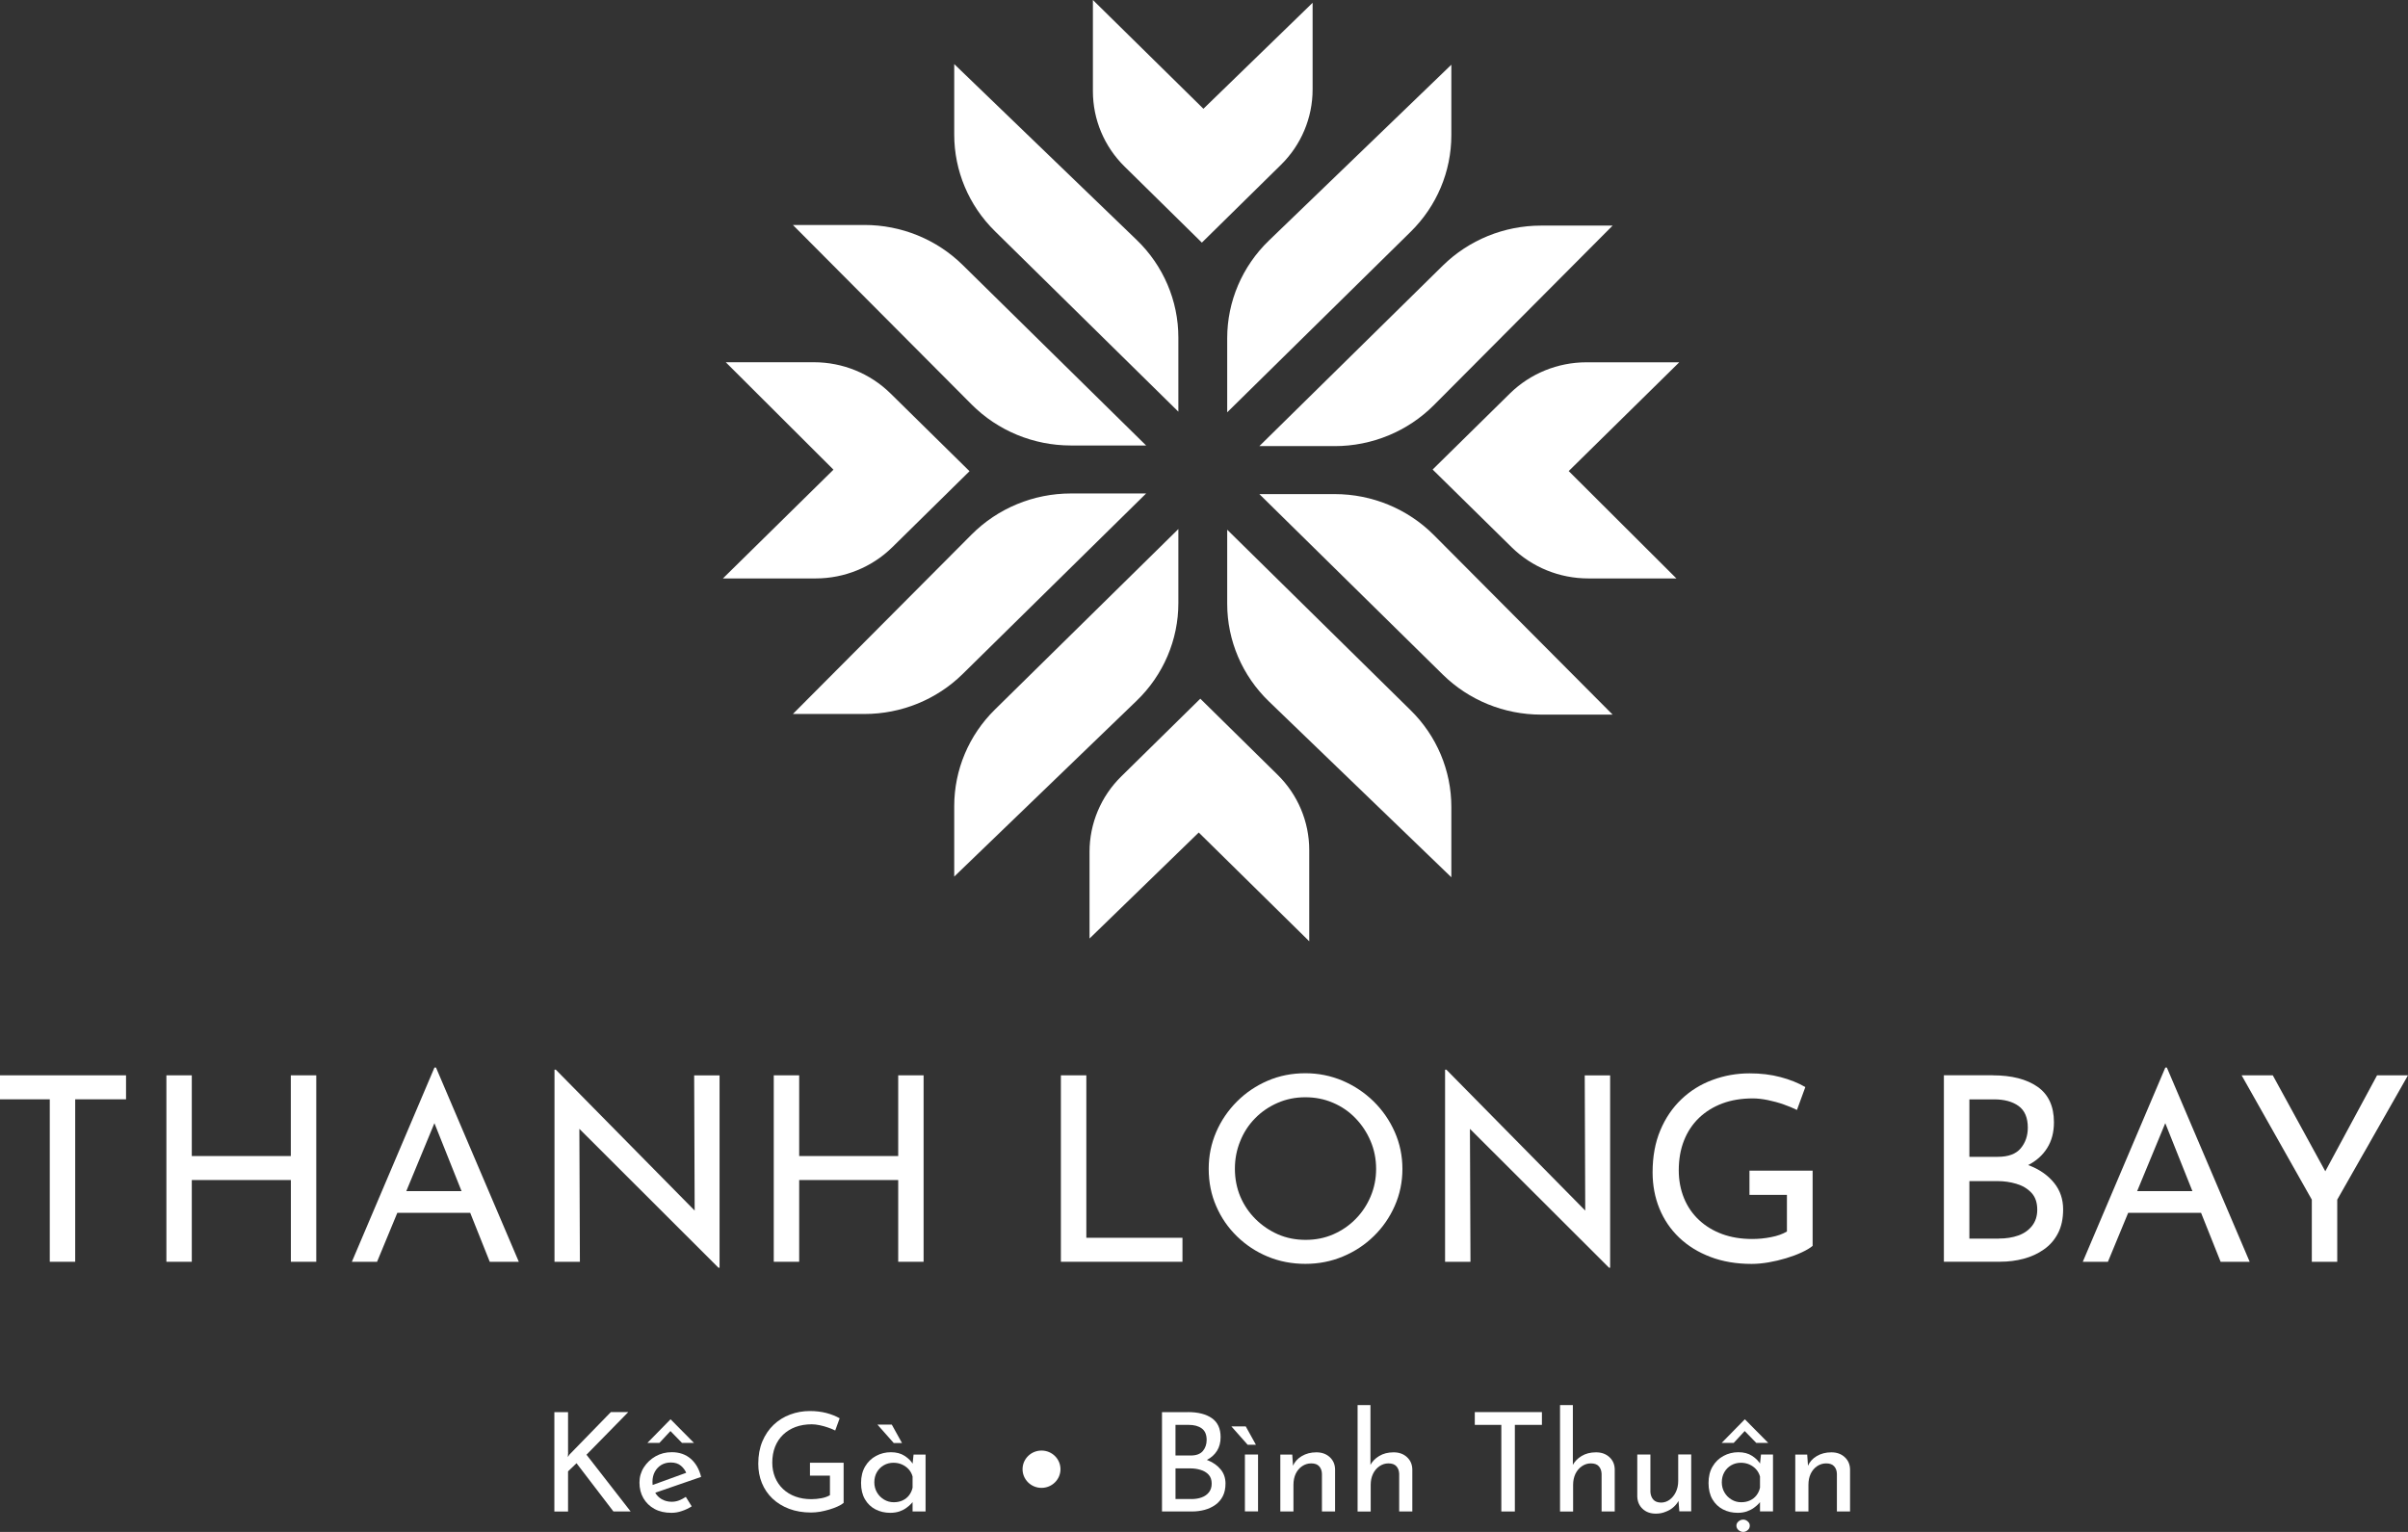 <svg width="88" height="56" viewBox="0 0 88 56" fill="none" xmlns="http://www.w3.org/2000/svg">
<rect x="0" y="0" width="88" height="56" fill="#333333" stroke="none"/>
<path d="M47.969 0.102V3.273C47.969 4.306 47.553 5.298 46.81 6.027L43.922 8.869L41.099 6.09C40.356 5.361 39.94 4.37 39.94 3.336V0L43.979 3.976L47.969 0.102Z" fill="white"/>
<path d="M26.523 13.242H29.745C30.795 13.242 31.802 13.652 32.544 14.383L35.431 17.225L32.609 20.004C31.866 20.734 30.859 21.145 29.809 21.145H26.419L30.459 17.169L26.523 13.242Z" fill="white"/>
<path d="M39.817 34.308V31.137C39.817 30.104 40.233 29.113 40.976 28.383L43.865 25.541L46.687 28.32C47.43 29.049 47.846 30.041 47.846 31.074V34.409L43.808 30.433L39.817 34.308Z" fill="white"/>
<path d="M61.264 21.145H58.042C56.992 21.145 55.985 20.735 55.242 20.004L52.355 17.164L55.178 14.385C55.921 13.655 56.928 13.244 57.977 13.244H61.368L57.328 17.22L61.264 21.145Z" fill="white"/>
<path d="M53.039 32.069V29.494C53.039 28.169 52.505 26.9 51.551 25.963L44.848 19.364V22.073C44.848 23.416 45.398 24.701 46.372 25.641L53.039 32.069Z" fill="white"/>
<path d="M58.933 26.123H56.316C54.97 26.123 53.679 25.597 52.727 24.66L46.023 18.062H48.776C50.14 18.062 51.447 18.602 52.402 19.561L58.933 26.123Z" fill="white"/>
<path d="M58.933 8.247H56.316C54.97 8.247 53.679 8.773 52.727 9.709L46.023 16.308H48.776C50.14 16.308 51.447 15.768 52.402 14.809L58.933 8.247Z" fill="white"/>
<path d="M53.039 2.366V4.943C53.039 6.268 52.505 7.537 51.551 8.474L44.848 15.072V12.362C44.848 11.019 45.398 9.734 46.372 8.794L53.039 2.366Z" fill="white"/>
<path d="M34.872 32.044V29.469C34.872 28.144 35.406 26.875 36.359 25.938L43.063 19.34V22.048C43.063 23.391 42.513 24.678 41.538 25.617L34.872 32.044Z" fill="white"/>
<path d="M28.976 26.1H31.593C32.939 26.1 34.23 25.575 35.181 24.638L41.885 18.039H39.134C37.77 18.039 36.463 18.581 35.508 19.539L28.976 26.1Z" fill="white"/>
<path d="M28.976 8.224H31.593C32.939 8.224 34.23 8.75 35.181 9.687L41.885 16.285H39.134C37.77 16.285 36.463 15.745 35.508 14.786L28.976 8.224Z" fill="white"/>
<path d="M34.872 2.343V4.92C34.872 6.245 35.406 7.514 36.359 8.451L43.063 15.049V12.337C43.063 10.994 42.513 9.708 41.538 8.769L34.872 2.343Z" fill="white"/>
<path d="M0 39.309H4.606V40.186H2.748V46.125H1.819V40.186H0V39.309Z" fill="white"/>
<path d="M11.558 39.309V46.125H10.63V43.137H7.009V46.125H6.081V39.309H7.009V42.26H10.628V39.309H11.558Z" fill="white"/>
<path d="M12.859 46.125L15.877 39.026H15.934L18.96 46.125H17.898L15.637 40.46L16.298 40.037L13.779 46.127H12.859V46.125ZM14.63 43.543H17.207L17.514 44.336H14.363L14.63 43.543Z" fill="white"/>
<path d="M26.257 46.343L20.905 40.998L21.172 41.065L21.192 46.127H20.264V39.103H20.312L25.598 44.468L25.387 44.42L25.368 39.311H26.296V46.343H26.257Z" fill="white"/>
<path d="M33.753 39.309V46.125H32.825V43.137H29.206V46.125H28.277V39.309H29.206V42.26H32.825V39.309H33.753Z" fill="white"/>
<path d="M38.771 39.309H39.7V45.248H43.213V46.125H38.77V39.309H38.771Z" fill="white"/>
<path d="M44.172 42.722C44.172 42.251 44.263 41.805 44.445 41.383C44.627 40.961 44.881 40.59 45.206 40.265C45.531 39.94 45.905 39.689 46.33 39.506C46.755 39.323 47.212 39.233 47.705 39.233C48.184 39.233 48.637 39.325 49.065 39.506C49.492 39.689 49.871 39.942 50.201 40.265C50.529 40.589 50.786 40.961 50.972 41.383C51.158 41.805 51.251 42.253 51.251 42.731C51.251 43.209 51.158 43.657 50.972 44.079C50.786 44.501 50.531 44.87 50.206 45.187C49.881 45.505 49.505 45.753 49.076 45.932C48.648 46.111 48.192 46.201 47.707 46.201C47.216 46.201 46.757 46.113 46.332 45.937C45.907 45.761 45.532 45.514 45.207 45.197C44.882 44.881 44.627 44.512 44.447 44.093C44.263 43.677 44.172 43.218 44.172 42.722ZM45.129 42.722C45.129 43.086 45.195 43.425 45.325 43.737C45.456 44.048 45.641 44.322 45.88 44.561C46.12 44.8 46.395 44.986 46.703 45.122C47.012 45.257 47.35 45.324 47.714 45.324C48.078 45.324 48.414 45.257 48.724 45.122C49.033 44.986 49.305 44.802 49.538 44.565C49.772 44.327 49.955 44.055 50.088 43.74C50.222 43.425 50.29 43.09 50.29 42.731C50.29 42.367 50.222 42.028 50.088 41.714C49.955 41.399 49.771 41.121 49.538 40.879C49.305 40.636 49.032 40.448 48.715 40.313C48.4 40.177 48.062 40.111 47.705 40.111C47.341 40.111 47.002 40.179 46.686 40.318C46.37 40.457 46.095 40.645 45.863 40.884C45.629 41.123 45.448 41.401 45.322 41.719C45.193 42.035 45.129 42.371 45.129 42.722Z" fill="white"/>
<path d="M58.803 46.343L53.45 40.998L53.718 41.065L53.738 46.127H52.81V39.103H52.858L58.144 44.468L57.933 44.42L57.914 39.311H58.842V46.343H58.803Z" fill="white"/>
<path d="M66.244 45.542C66.148 45.623 66.014 45.703 65.842 45.782C65.671 45.862 65.48 45.932 65.273 45.995C65.066 46.058 64.853 46.108 64.635 46.146C64.418 46.183 64.211 46.203 64.012 46.203C63.457 46.203 62.956 46.118 62.509 45.948C62.063 45.779 61.681 45.542 61.365 45.241C61.049 44.939 60.808 44.584 60.642 44.176C60.476 43.768 60.394 43.327 60.394 42.856C60.394 42.278 60.488 41.766 60.676 41.32C60.863 40.873 61.12 40.495 61.447 40.184C61.772 39.873 62.15 39.638 62.582 39.478C63.013 39.318 63.464 39.237 63.937 39.237C64.346 39.237 64.723 39.282 65.067 39.374C65.412 39.465 65.716 39.587 65.976 39.738L65.669 40.576C65.535 40.508 65.375 40.439 65.185 40.374C64.998 40.307 64.803 40.255 64.605 40.214C64.407 40.174 64.225 40.153 64.059 40.153C63.643 40.153 63.272 40.214 62.943 40.337C62.614 40.46 62.331 40.636 62.091 40.864C61.852 41.095 61.668 41.371 61.541 41.694C61.413 42.017 61.35 42.381 61.35 42.784C61.35 43.148 61.415 43.487 61.541 43.798C61.668 44.109 61.852 44.376 62.091 44.599C62.331 44.823 62.613 44.993 62.939 45.113C63.264 45.232 63.629 45.292 64.03 45.292C64.26 45.292 64.489 45.271 64.719 45.225C64.95 45.181 65.144 45.113 65.303 45.018V43.678H63.934V42.793H66.242V45.542H66.244Z" fill="white"/>
<path d="M72.821 39.309C73.517 39.309 74.063 39.45 74.463 39.729C74.861 40.008 75.061 40.441 75.061 41.026C75.061 41.39 74.979 41.705 74.813 41.968C74.647 42.232 74.415 42.439 74.119 42.59C73.822 42.742 73.472 42.83 73.071 42.854L72.937 42.373C73.403 42.385 73.821 42.468 74.192 42.617C74.563 42.766 74.856 42.979 75.072 43.248C75.288 43.517 75.397 43.839 75.397 44.209C75.397 44.549 75.335 44.839 75.21 45.081C75.085 45.324 74.913 45.521 74.692 45.675C74.472 45.83 74.226 45.942 73.954 46.014C73.683 46.087 73.397 46.123 73.097 46.123H71.039V39.307H72.821V39.309ZM73.014 42.288C73.397 42.288 73.674 42.184 73.847 41.977C74.02 41.77 74.106 41.518 74.106 41.223C74.106 40.859 73.994 40.594 73.771 40.432C73.547 40.269 73.248 40.188 72.871 40.188H71.971V42.29H73.014V42.288ZM73.051 45.276C73.314 45.276 73.549 45.239 73.76 45.164C73.971 45.088 74.138 44.97 74.263 44.81C74.388 44.651 74.451 44.454 74.451 44.222C74.451 43.958 74.379 43.751 74.235 43.599C74.092 43.448 73.908 43.339 73.685 43.274C73.462 43.207 73.231 43.176 72.996 43.176H71.971V45.278H73.051V45.276Z" fill="white"/>
<path d="M76.115 46.125L79.131 39.026H79.188L82.214 46.125H81.152L78.891 40.46L79.552 40.037L77.033 46.127H76.115V46.125ZM77.888 43.543H80.464L80.771 44.336H77.62L77.888 43.543Z" fill="white"/>
<path d="M84.485 43.854L81.92 39.31H83.059L85.117 43.072L84.83 43.091L86.869 39.31H87.999L85.414 43.854V46.127H84.485V43.854Z" fill="white"/>
<path d="M20.762 53.081L20.752 53.262L20.812 53.172L22.323 51.62H22.96L21.433 53.178L23.046 55.252H22.417L21.069 53.489L20.759 53.786V55.254H20.259V51.622H20.759V53.081H20.762Z" fill="white"/>
<path d="M24.538 55.302C24.297 55.302 24.09 55.255 23.915 55.158C23.742 55.063 23.608 54.931 23.512 54.766C23.417 54.601 23.369 54.409 23.369 54.197C23.369 53.993 23.423 53.806 23.53 53.639C23.637 53.472 23.78 53.337 23.956 53.237C24.133 53.137 24.331 53.086 24.549 53.086C24.828 53.086 25.06 53.167 25.244 53.327C25.428 53.488 25.553 53.708 25.622 53.989L23.876 54.592L23.764 54.316L25.187 53.799L25.09 53.87C25.049 53.759 24.981 53.664 24.887 53.583C24.792 53.502 24.667 53.462 24.514 53.462C24.385 53.462 24.269 53.492 24.169 53.551C24.069 53.611 23.99 53.694 23.931 53.801C23.874 53.907 23.844 54.03 23.844 54.17C23.844 54.311 23.874 54.436 23.933 54.546C23.992 54.657 24.076 54.743 24.183 54.805C24.29 54.866 24.412 54.898 24.547 54.898C24.639 54.898 24.728 54.882 24.815 54.849C24.903 54.815 24.985 54.771 25.063 54.719L25.278 55.065C25.172 55.135 25.055 55.191 24.922 55.235C24.794 55.281 24.665 55.302 24.538 55.302ZM24.922 52.745L24.448 52.258L24.585 52.223L24.099 52.745H23.66L24.503 51.885H24.508L25.36 52.745H24.922Z" fill="white"/>
<path d="M30.83 54.94C30.778 54.984 30.707 55.026 30.616 55.068C30.525 55.111 30.423 55.147 30.312 55.181C30.201 55.214 30.089 55.241 29.973 55.262C29.857 55.281 29.746 55.291 29.641 55.291C29.345 55.291 29.078 55.246 28.839 55.156C28.602 55.066 28.398 54.94 28.229 54.78C28.061 54.62 27.932 54.43 27.843 54.212C27.754 53.994 27.711 53.761 27.711 53.509C27.711 53.202 27.761 52.929 27.861 52.69C27.961 52.453 28.098 52.251 28.271 52.086C28.445 51.92 28.646 51.794 28.877 51.709C29.107 51.623 29.346 51.581 29.598 51.581C29.816 51.581 30.016 51.606 30.2 51.653C30.384 51.702 30.544 51.766 30.685 51.846L30.523 52.293C30.451 52.256 30.366 52.221 30.266 52.186C30.166 52.151 30.062 52.122 29.957 52.1C29.852 52.078 29.755 52.066 29.666 52.066C29.445 52.066 29.246 52.1 29.071 52.165C28.896 52.23 28.745 52.325 28.618 52.446C28.491 52.569 28.393 52.715 28.325 52.887C28.257 53.059 28.223 53.253 28.223 53.467C28.223 53.662 28.257 53.841 28.325 54.007C28.393 54.172 28.491 54.314 28.618 54.434C28.745 54.553 28.896 54.645 29.07 54.708C29.243 54.771 29.437 54.803 29.652 54.803C29.775 54.803 29.896 54.791 30.019 54.768C30.142 54.745 30.246 54.708 30.33 54.657V53.943H29.6V53.471H30.83V54.94Z" fill="white"/>
<path d="M32.534 55.302C32.336 55.302 32.158 55.26 31.995 55.177C31.833 55.093 31.704 54.97 31.61 54.808C31.515 54.645 31.467 54.448 31.467 54.212C31.467 53.978 31.517 53.776 31.615 53.609C31.713 53.442 31.847 53.312 32.013 53.223C32.179 53.133 32.361 53.087 32.559 53.087C32.756 53.087 32.924 53.131 33.061 53.221C33.199 53.311 33.302 53.414 33.37 53.535L33.34 53.611L33.386 53.173H33.825V55.253H33.35V54.71L33.406 54.831C33.388 54.864 33.356 54.907 33.309 54.959C33.261 55.012 33.202 55.065 33.129 55.117C33.056 55.172 32.97 55.216 32.872 55.251C32.772 55.284 32.659 55.302 32.534 55.302ZM32.661 54.915C32.781 54.915 32.888 54.894 32.983 54.85C33.077 54.806 33.157 54.745 33.22 54.664C33.282 54.583 33.327 54.49 33.35 54.383V53.975C33.324 53.875 33.275 53.787 33.208 53.711C33.14 53.636 33.057 53.578 32.963 53.535C32.868 53.493 32.763 53.472 32.652 53.472C32.524 53.472 32.406 53.502 32.3 53.562C32.195 53.622 32.111 53.706 32.047 53.813C31.985 53.92 31.952 54.045 31.952 54.189C31.952 54.323 31.985 54.446 32.049 54.557C32.113 54.667 32.201 54.754 32.309 54.819C32.418 54.884 32.536 54.915 32.661 54.915ZM32.065 52.077H32.59L32.963 52.75H32.661L32.065 52.077Z" fill="white"/>
<path d="M38.062 54.39C38.444 54.39 38.755 54.084 38.755 53.708C38.755 53.331 38.444 53.026 38.062 53.026C37.679 53.026 37.369 53.331 37.369 53.708C37.369 54.084 37.679 54.39 38.062 54.39Z" fill="white"/>
<path d="M43.413 51.62C43.784 51.62 44.075 51.694 44.288 51.843C44.5 51.992 44.607 52.222 44.607 52.534C44.607 52.729 44.563 52.896 44.475 53.036C44.386 53.177 44.263 53.288 44.105 53.368C43.947 53.449 43.761 53.495 43.547 53.509L43.475 53.252C43.724 53.26 43.947 53.303 44.143 53.383C44.341 53.463 44.496 53.576 44.613 53.72C44.729 53.864 44.786 54.035 44.786 54.233C44.786 54.414 44.752 54.569 44.686 54.697C44.62 54.826 44.527 54.931 44.411 55.014C44.293 55.096 44.163 55.156 44.018 55.195C43.873 55.233 43.722 55.253 43.561 55.253H42.465V51.621H43.413V51.62ZM43.515 53.207C43.718 53.207 43.866 53.151 43.959 53.042C44.05 52.931 44.097 52.797 44.097 52.639C44.097 52.446 44.038 52.305 43.918 52.217C43.798 52.129 43.64 52.087 43.438 52.087H42.958V53.207H43.515ZM43.536 54.799C43.675 54.799 43.802 54.78 43.913 54.739C44.025 54.699 44.114 54.636 44.181 54.551C44.247 54.465 44.281 54.362 44.281 54.237C44.281 54.096 44.243 53.986 44.166 53.905C44.09 53.824 43.991 53.766 43.873 53.731C43.754 53.696 43.632 53.678 43.506 53.678H42.959V54.797H43.536V54.799Z" fill="white"/>
<path d="M45 52.142H45.525L45.898 52.815H45.596L45 52.142ZM45.495 53.172H45.975V55.251H45.495V53.172Z" fill="white"/>
<path d="M47.225 53.172L47.26 53.68L47.244 53.599C47.309 53.444 47.417 53.321 47.571 53.23C47.725 53.138 47.903 53.091 48.107 53.091C48.305 53.091 48.467 53.149 48.594 53.265C48.721 53.381 48.787 53.53 48.79 53.715V55.253H48.31V53.877C48.307 53.766 48.274 53.674 48.21 53.602C48.148 53.53 48.05 53.495 47.917 53.495C47.798 53.495 47.689 53.529 47.589 53.595C47.489 53.662 47.41 53.754 47.353 53.871C47.298 53.989 47.269 54.124 47.269 54.279V55.253H46.789V53.173H47.225V53.172Z" fill="white"/>
<path d="M49.613 55.251V51.363H50.083V53.653L50.072 53.567C50.144 53.43 50.252 53.316 50.401 53.226C50.549 53.136 50.724 53.091 50.929 53.091C51.127 53.091 51.29 53.149 51.416 53.265C51.543 53.381 51.609 53.53 51.613 53.715V55.253H51.133V53.877C51.129 53.766 51.097 53.674 51.033 53.602C50.97 53.53 50.872 53.495 50.74 53.495C50.62 53.495 50.511 53.53 50.411 53.599C50.311 53.667 50.233 53.761 50.176 53.878C50.12 53.996 50.092 54.13 50.092 54.281V55.255H49.613V55.251Z" fill="white"/>
<path d="M53.895 51.62H56.349V52.087H55.36V55.253H54.866V52.087H53.896V51.62H53.895Z" fill="white"/>
<path d="M57.011 55.251V51.363H57.48V53.653L57.47 53.567C57.541 53.43 57.65 53.316 57.798 53.226C57.946 53.136 58.121 53.091 58.327 53.091C58.525 53.091 58.687 53.149 58.814 53.265C58.941 53.381 59.007 53.53 59.01 53.715V55.253H58.53V53.877C58.526 53.766 58.494 53.674 58.43 53.602C58.368 53.53 58.269 53.495 58.137 53.495C58.018 53.495 57.909 53.53 57.809 53.599C57.709 53.667 57.63 53.761 57.573 53.878C57.518 53.996 57.489 54.13 57.489 54.281V55.255H57.011V55.251Z" fill="white"/>
<path d="M60.512 55.332C60.314 55.332 60.154 55.274 60.03 55.158C59.905 55.042 59.841 54.892 59.834 54.708V53.17H60.314V54.541C60.321 54.652 60.355 54.743 60.416 54.815C60.477 54.887 60.573 54.926 60.702 54.928C60.818 54.928 60.921 54.892 61.016 54.824C61.109 54.755 61.185 54.662 61.243 54.543C61.3 54.423 61.33 54.29 61.33 54.139V53.168H61.805V55.248H61.371L61.33 54.734L61.36 54.829C61.316 54.922 61.253 55.007 61.171 55.082C61.089 55.158 60.993 55.218 60.878 55.26C60.762 55.311 60.641 55.332 60.512 55.332Z" fill="white"/>
<path d="M63.503 55.302C63.305 55.302 63.127 55.26 62.966 55.177C62.803 55.093 62.677 54.97 62.58 54.808C62.486 54.645 62.438 54.448 62.438 54.212C62.438 53.978 62.487 53.776 62.586 53.609C62.684 53.442 62.818 53.312 62.984 53.223C63.15 53.133 63.332 53.087 63.53 53.087C63.728 53.087 63.894 53.131 64.032 53.221C64.169 53.31 64.273 53.414 64.341 53.535L64.308 53.609L64.355 53.172H64.794V55.251H64.319V54.708L64.376 54.829C64.359 54.862 64.326 54.905 64.28 54.958C64.232 55.01 64.173 55.063 64.1 55.116C64.026 55.17 63.941 55.214 63.843 55.249C63.741 55.284 63.628 55.302 63.503 55.302ZM64.182 52.745L63.707 52.258L63.844 52.222L63.359 52.745H62.919L63.762 51.885H63.768L64.619 52.745H64.182ZM63.63 54.915C63.75 54.915 63.857 54.894 63.952 54.85C64.046 54.806 64.126 54.745 64.189 54.664C64.251 54.583 64.296 54.49 64.319 54.383V53.975C64.292 53.875 64.244 53.787 64.176 53.711C64.109 53.636 64.026 53.578 63.932 53.535C63.837 53.493 63.732 53.472 63.621 53.472C63.493 53.472 63.375 53.502 63.27 53.562C63.164 53.622 63.08 53.706 63.018 53.813C62.955 53.92 62.923 54.045 62.923 54.189C62.923 54.323 62.955 54.446 63.02 54.557C63.084 54.667 63.171 54.754 63.28 54.819C63.387 54.884 63.505 54.915 63.63 54.915ZM63.457 55.77C63.457 55.71 63.484 55.657 63.535 55.615C63.587 55.571 63.644 55.55 63.707 55.55C63.764 55.55 63.819 55.571 63.869 55.615C63.921 55.659 63.946 55.71 63.946 55.77C63.946 55.836 63.921 55.893 63.869 55.935C63.818 55.979 63.764 56 63.707 56C63.646 56 63.589 55.979 63.535 55.935C63.484 55.891 63.457 55.836 63.457 55.77Z" fill="white"/>
<path d="M66.044 53.172L66.08 53.68L66.064 53.599C66.128 53.444 66.237 53.321 66.39 53.23C66.544 53.138 66.722 53.091 66.926 53.091C67.124 53.091 67.287 53.149 67.413 53.265C67.54 53.381 67.606 53.53 67.61 53.715V55.253H67.129V53.877C67.126 53.766 67.094 53.674 67.029 53.602C66.967 53.53 66.869 53.495 66.737 53.495C66.617 53.495 66.508 53.529 66.408 53.595C66.308 53.662 66.23 53.754 66.173 53.871C66.117 53.989 66.089 54.124 66.089 54.279V55.253H65.608V53.173H66.044V53.172Z" fill="white"/>
</svg>
